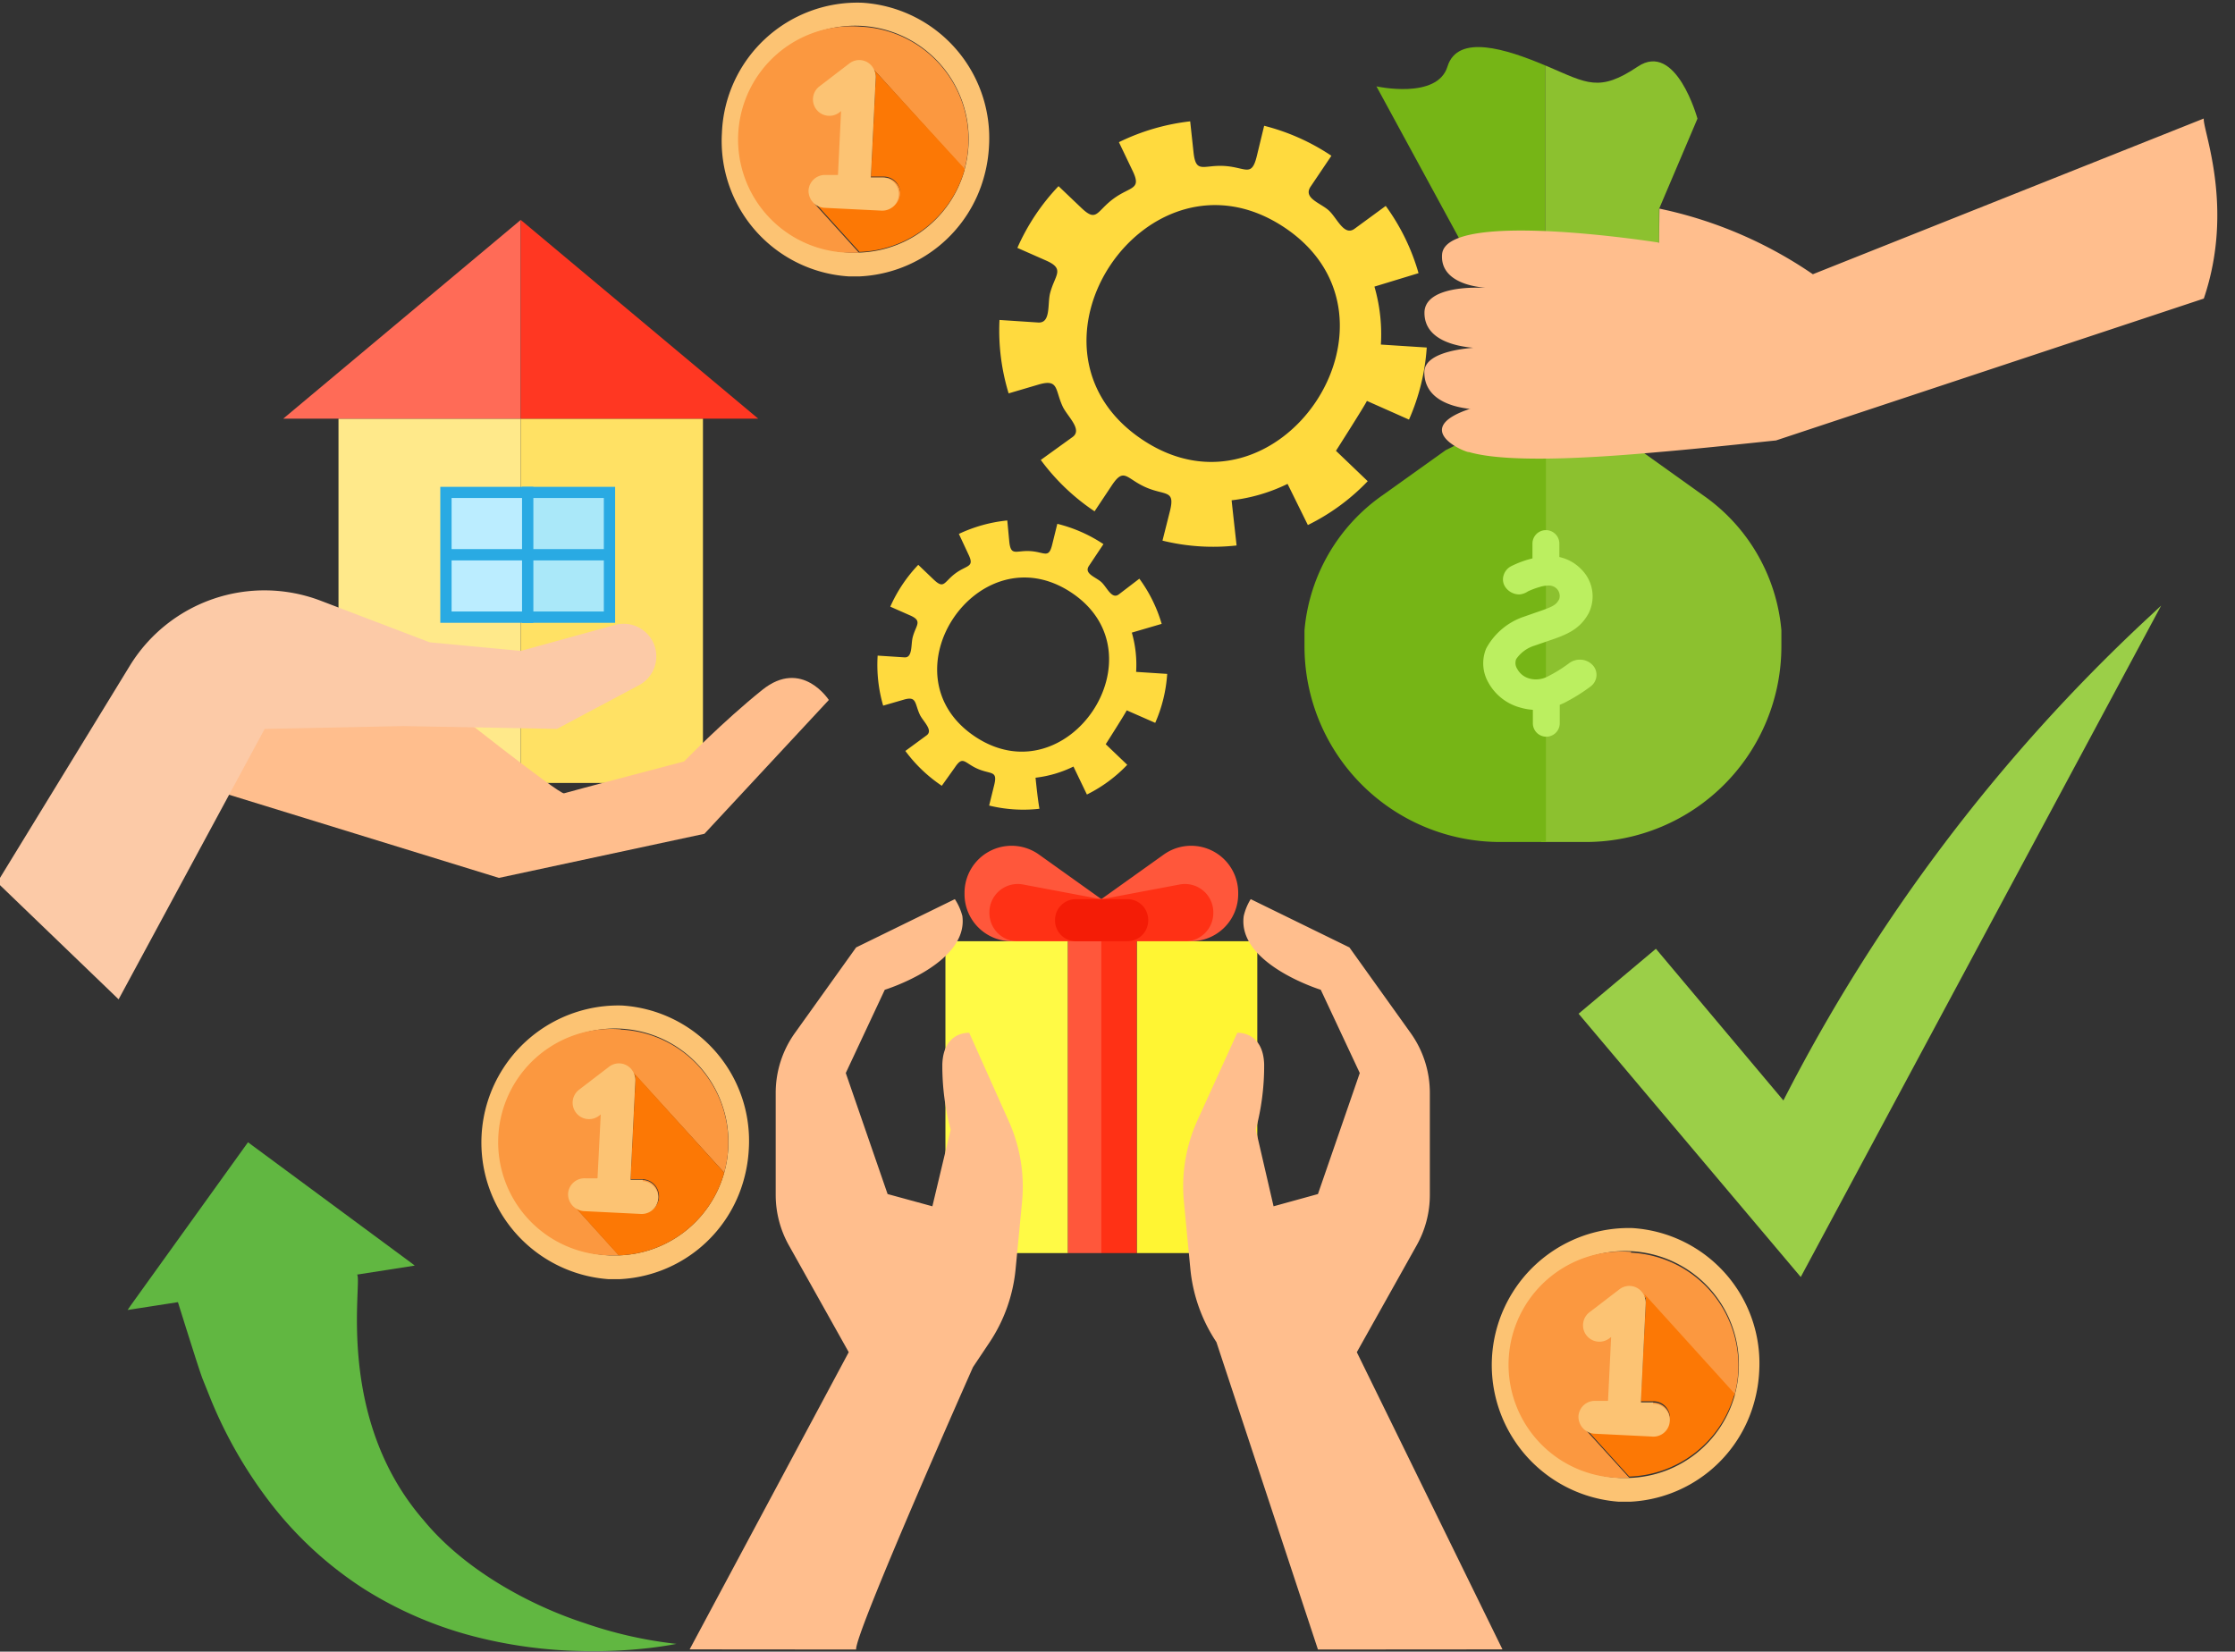 <svg xmlns="http://www.w3.org/2000/svg" viewBox="0 -0.203 166.19 122.82"><rect x="0" y="-0.203" width="166.19" height="122.82" fill="#333333" stroke="none"/><title>Depositphotos_87283154_02</title><g data-name="Layer 2"><g data-name="Layer 1" style="isolation:isolate"><g data-name="&lt;Group&gt;"><g data-name="&lt;Group&gt;"><g data-name="&lt;Group&gt;"><path fill="#ffe98a" d="M35.81 30.93H25.17v27.09h13.55V30.93h-2.91z" data-name="&lt;Group&gt;"/><path fill="#ffe164" d="M41.79 30.93h-3.07v27.09h13.55V30.93H41.79z" data-name="&lt;Group&gt;"/></g><path fill="#ff6b57" d="M38.72 16.15v14.78H21.06l17.66-14.78z" data-name="&lt;Group&gt;"/><path fill="#ff3722" d="M38.72 16.15v14.78h17.66L38.72 16.15z" data-name="&lt;Group&gt;"/></g><path d="M15.81 58.52l21.29 6.56 15.28-3.28 9.25-9.95s-2-3.12-4.95-.75-5.81 5.32-5.81 5.32-8.6 2.26-8.93 2.37-8.82-6.61-8.82-6.61l-13.77-2z" fill="#ffbe8d" data-name="&lt;Group&gt;"/><path d="M0 65.08l9.65-15.77a11.74 11.74 0 0 1 14.2-4.84l8.1 3.09 6.78.64 7-1.93a2.43 2.43 0 0 1 2.83 1.28 2.43 2.43 0 0 1-1.06 3.21L41.41 54 30 53.79 19.68 54 8.82 74.11 0 65.62z" fill="#fccaa7" data-name="&lt;Group&gt;"/><g data-name="&lt;Group&gt;"><path fill="#bbedff" d="M33.16 36.41h6.08v9.29h-6.08z" data-name="&lt;Group&gt;"/><path d="M39.66 46.11h-6.92V36h6.92zm-6.08-.84h5.24v-8.44h-5.24z" fill="#29aae3" data-name="&lt;Group&gt;"/></g><g data-name="&lt;Group&gt;"><path fill="#aae8f9" d="M39.24 36.41h6.08v9.29h-6.08z" data-name="&lt;Group&gt;"/><path d="M45.74 46.11h-6.92V36h6.92zm-6.08-.84h5.24v-8.44h-5.24z" fill="#29aae3" data-name="&lt;Group&gt;"/></g><path fill="#29aae3" d="M33.16 40.63h12.16v.84H33.16z" data-name="&lt;Group&gt;"/></g><g data-name="&lt;Group&gt;"><g data-name="&lt;Group&gt;"><path d="M81.89 69.79h-6.67a3.5 3.5 0 0 1-3.5-3.5v-.1a3.5 3.5 0 0 1 5.53-2.85l4.65 3.32z" fill="#ff573b" data-name="&lt;Group&gt;"/><path d="M76.07 65.57l5.83 1.1v3.13h-6.22a2.11 2.11 0 0 1-2.11-2.11 2.11 2.11 0 0 1 2.5-2.12z" fill="#ff3115" data-name="&lt;Group&gt;"/><path d="M81.89 69.79h6.68a3.5 3.5 0 0 0 3.5-3.5v-.1a3.5 3.5 0 0 0-5.53-2.85l-4.65 3.32z" fill="#ff573b" data-name="&lt;Group&gt;"/><path d="M87.72 65.57l-5.83 1.1v3.13h6.22a2.11 2.11 0 0 0 2.11-2.11 2.11 2.11 0 0 0-2.5-2.12z" fill="#ff3115" data-name="&lt;Group&gt;"/><g data-name="&lt;Group&gt;"><path fill="#fffa45" d="M70.3 69.79h9.11v23.19H70.3z" data-name="&lt;Group&gt;"/><path fill="#fff533" d="M84.53 69.79h8.96v23.19h-8.96z" data-name="&lt;Group&gt;"/><path fill="#ff573b" d="M79.41 69.79h2.49v23.19h-2.49z" data-name="&lt;Group&gt;"/><path fill="#ff3115" d="M81.89 69.79h2.63v23.19h-2.63z" data-name="&lt;Group&gt;"/></g><path d="M83.83 69.79h-1.94v-3.13h1.94a1.55 1.55 0 0 1 1.55 1.55 1.55 1.55 0 0 1-1.55 1.58z" fill="#f41c06" data-name="&lt;Group&gt;"/><path d="M80 69.79h1.94v-3.13H80a1.55 1.55 0 0 0-1.55 1.55A1.55 1.55 0 0 0 80 69.79z" fill="#f41c06" data-name="&lt;Group&gt;"/></g><path d="M63.66 122.46c-.14-1.12 8.69-21 8.69-21l1.23-1.84a11.86 11.86 0 0 0 1.94-5.47l.48-5a11.87 11.87 0 0 0-1-6l-2.93-6.55s-1.92-.14-2 2.34a18.37 18.37 0 0 0 .62 4.86l-1.36 5.7-3.33-.91-3.11-9 2.9-6.19s6.24-1.93 5.77-5.48a4.16 4.16 0 0 0-.56-1.26l-7.34 3.59-4.55 6.36a7.65 7.65 0 0 0-1.43 4.46v7.64a7.67 7.67 0 0 0 1 3.73l4.43 7.91-11.83 22.1z" fill="#ffbe8d" data-name="&lt;Group&gt;"/><path d="M98 122.46L90.45 99.6a11.87 11.87 0 0 1-1.94-5.47l-.48-5a11.87 11.87 0 0 1 1-6L92 76.6s1.92-.14 2 2.34a18.34 18.34 0 0 1-.62 4.86l1.32 5.7 3.3-.91 3.11-9-2.9-6.19s-6.21-1.92-5.73-5.48a4.16 4.16 0 0 1 .52-1.26l7.34 3.59 4.55 6.36a7.65 7.65 0 0 1 1.43 4.46v7.64a7.65 7.65 0 0 1-1 3.73l-4.43 7.91 10.83 22.1z" fill="#ffbe8d" data-name="&lt;Group&gt;"/></g><g data-name="&lt;Group&gt;"><g data-name="&lt;Group&gt;"><path d="M121.94 33.27l4.66 3.33a13.69 13.69 0 0 1 5.86 10.06v1.2A14.55 14.55 0 0 1 118 62.41h-3.4V29.56z" fill="#8cc12f" data-name="&lt;Group&gt;"/><path d="M107.5 33.27l-4.66 3.33A13.69 13.69 0 0 0 97 46.66v1.2a14.55 14.55 0 0 0 14.55 14.55h3.4V29.56z" fill="#76b516" data-name="&lt;Group&gt;"/></g><g data-name="&lt;Group&gt;"><path d="M115.11 4.75c2.9 1.24 3.81 1.92 6.67 0s4.44 3.87 4.44 3.87l-2.85 6.7v2.52L114.89 20V4.66z" fill="#8cc12f" data-name="&lt;Group&gt;"/><path d="M102.35 6.22s4.52 1 5.28-1.47 4.39-1.3 7.26-.09V20l-4.42 1.15z" fill="#76b516" data-name="&lt;Group&gt;"/></g><path d="M123.37 17.84s-8.87-1.41-13.46-.7c-1.55.24-2.62.72-2.68 1.58-.12 1.64 1.5 2.2 2.51 2.38a6.28 6.28 0 0 0 .72.09h-.72c-1.32 0-3.82.26-3.82 1.87 0 2 2.28 2.48 3.63 2.6h.84-.84c-1.36.11-3.64.5-3.64 1.81 0 2 2 2.59 3.45 2.74h-.09c-4.12 1.39-.88 3-.11 3.2h.06c2.71.79 8.54.51 14.16 0 3.16-.27 6.25-.61 8.68-.86L163.87 22c2.32-6.83-.12-12.63 0-13.39L134.8 20.19a31.64 31.64 0 0 0-11-4.79l-.41-.09z" fill="#ffbe8d" data-name="&lt;Group&gt;"/><path d="M113.19 45.7l1-.35c1.26-.43 1.51-.54 1.75-1a.77.77 0 0 0-.19-.78.82.82 0 0 0-.62-.23 2.24 2.24 0 0 0-.65.11 6 6 0 0 0-.86.32 1.34 1.34 0 0 1-.62.23 1.26 1.26 0 0 1-1.06-.54 1 1 0 0 1-.15-.83 1.13 1.13 0 0 1 .56-.72 7.36 7.36 0 0 1 1.34-.52l.26-.07v-1.1a1 1 0 0 1 2 0v1a3.2 3.2 0 0 1 1.63.91 2.83 2.83 0 0 1 .56 3.25c-.69 1.29-1.76 1.65-3.11 2.11l-.93.32a2.58 2.58 0 0 0-1.36 1 .8.8 0 0 0 .08.73 1.45 1.45 0 0 0 .89.71 1.76 1.76 0 0 0 .5.07 1.9 1.9 0 0 0 .84-.2 10.75 10.75 0 0 0 1.62-1 1.32 1.32 0 0 1 .81-.27 1.29 1.29 0 0 1 .94.4 1.05 1.05 0 0 1 .29.81 1.09 1.09 0 0 1-.43.78 13.15 13.15 0 0 1-2 1.24l-.3.13v1.37a1 1 0 0 1-2 0v-1a4.39 4.39 0 0 1-.95-.17 3.84 3.84 0 0 1-2.37-1.88 2.86 2.86 0 0 1-.15-2.51 5 5 0 0 1 2.68-2.32z" fill="#bbef60" data-name="&lt;Group&gt;"/></g><path d="M91.58 37a12.76 12.76 0 0 0 4.16-1.22l1.51 3.06a15.77 15.77 0 0 0 4.45-3.26l-2.36-2.26s2.15-3.37 2.3-3.71l3.13 1.39a15.92 15.92 0 0 0 1.32-5.36l-3.41-.22a12.74 12.74 0 0 0-.48-4.31l3.28-1a15.88 15.88 0 0 0-2.44-5l-2.32 1.7c-.78.57-1.3-.8-1.91-1.36s-1.93-.91-1.36-1.77l1.55-2.3a16.07 16.07 0 0 0-5-2.23l-.55 2.27c-.39 1.58-.81.82-2.39.72s-2.13.61-2.31-1l-.25-2.32a16.18 16.18 0 0 0-5.3 1.55l1 2.09c.72 1.47-.12 1.17-1.4 2.11s-1.23 1.8-2.4.68l-1.69-1.61a16 16 0 0 0-3.06 4.59l2.13.94c1.45.64.65 1.07.3 2.44-.2.8.07 2.23-.88 2.17l-2.88-.19a16 16 0 0 0 .68 5.46l2.24-.66c1.52-.44 1.19.41 1.8 1.68.37.73 1.46 1.68.72 2.22L77.39 34a16 16 0 0 0 4 3.82l1.29-1.94c.91-1.36 1.06-.49 2.51.15s2.2.16 1.81 1.75L86.44 40a15.77 15.77 0 0 0 5.51.36c-.12-1.09-.25-2.23-.37-3.36zm-6.64-4.51c-10.2-6.82.37-22.55 10.55-15.79s-.39 22.58-10.55 15.79z" fill="#ffda3e" data-name="&lt;Group&gt;" style="mix-blend-mode:multiply"/><path d="M77 57.63a8.65 8.65 0 0 0 2.82-.83l1 2.08a10.69 10.69 0 0 0 3-2.21l-1.6-1.53s1.46-2.29 1.56-2.52l2.12.93a10.79 10.79 0 0 0 .89-3.64l-2.31-.15a8.63 8.63 0 0 0-.32-2.92l2.22-.65a10.8 10.8 0 0 0-1.66-3.36L83.19 44c-.53.39-.88-.54-1.3-.92s-1.31-.62-.92-1.2l1.08-1.62a10.89 10.89 0 0 0-3.43-1.51l-.38 1.54c-.26 1.07-.55.56-1.62.49s-1.45.41-1.57-.69l-.15-1.59a11 11 0 0 0-3.6 1L72 41c.49 1-.08.79-.95 1.43s-.83 1.22-1.63.46l-1.14-1.09a10.87 10.87 0 0 0-2.08 3.11l1.45.64c1 .43.44.73.21 1.66-.13.54 0 1.51-.6 1.47l-2-.13a10.84 10.84 0 0 0 .41 3.72l1.52-.44c1-.3.81.28 1.22 1.14.25.49 1 1.14.49 1.51l-1.58 1.16a10.9 10.9 0 0 0 2.71 2.59l.97-1.36c.61-.92.71-.33 1.7.1s1.49.11 1.23 1.19l-.38 1.54a10.69 10.69 0 0 0 3.74.24c-.13-.77-.21-1.55-.29-2.31zm-4.5-3.06c-6.92-4.62.25-15.29 7.16-10.71s-.26 15.31-7.16 10.71z" fill="#ffda3e" data-name="&lt;Group&gt;" style="mix-blend-mode:multiply"/><path d="M18.44 84.74L9.7 96.9l-.21.31 3.74-.58.58 1.85.73 2.3c.16.48.32 1 .51 1.52l.67 1.67a33.29 33.29 0 0 0 4.28 7.45 27.73 27.73 0 0 0 7.14 6.58 28.92 28.92 0 0 0 8.44 3.57 34.57 34.57 0 0 0 7.54 1 36.74 36.74 0 0 0 5.23-.23c1.24-.15 1.95-.3 1.95-.3a31.39 31.39 0 0 1-6.82-1.54c-3.91-1.27-8.87-3.86-12-7.68-6.65-7.67-4.5-17.84-4.93-18.24l4.29-.67-.3-.23z" fill="#61b741" data-name="&lt;Group&gt;"/><path d="M160.7 44.83l-1.19 1.11a129.36 129.36 0 0 0-26.9 35.69l-9.48-11.28-5.75 4.83 16.52 19.58z" fill="#9bcf48" data-name="&lt;Group&gt;"/><g data-name="&lt;Group&gt;"><g data-name="&lt;Group&gt;"><path d="M121.38 91.12a10.19 10.19 0 0 0-1 20.35h.82a10.08 10.08 0 0 0 9.26-7.48 10.38 10.38 0 0 0 .35-2.2 10.08 10.08 0 0 0-9.43-10.67zm7.62 12.41a8.41 8.41 0 0 1-7.83 6.17h-.7a8.44 8.44 0 1 1 8.52-6.17z" fill="#fcc373" data-name="&lt;Group&gt;"/><path d="M121.29 92.89a8.42 8.42 0 1 0-.83 16.81h.7l-3.36-3.7a1.19 1.19 0 0 0 .74.32l4.26.21a1.22 1.22 0 1 0 .12-2.43H122l.36-7.38a1.24 1.24 0 0 0-.11-.54l6.71 7.41a8.4 8.4 0 0 0-7.69-10.64z" fill="#fb9840" data-name="&lt;Group&gt;"/><path d="M122.38 96.66L122 104h.92a1.22 1.22 0 1 1-.12 2.43l-4.26-.21a1.19 1.19 0 0 1-.74-.32l3.35 3.7a8.41 8.41 0 0 0 7.83-6.17l-6.71-7.41a1.24 1.24 0 0 1 .11.64z" fill="#fc7805" data-name="&lt;Group&gt;"/></g><path d="M122.93 104.08h-.92l.36-7.38a1.24 1.24 0 0 0-.11-.54 1.2 1.2 0 0 0-1.85-.48l-2.22 1.7a1.22 1.22 0 0 0 1.48 1.94l.13-.1-.23 4.75h-.92a1.22 1.22 0 0 0-1.28 1.16 1.27 1.27 0 0 0 1.16 1.28l4.26.21a1.22 1.22 0 1 0 .12-2.43z" fill="#fcc373" data-name="&lt;Group&gt;"/></g><g data-name="&lt;Group&gt;"><g data-name="&lt;Group&gt;"><path d="M64.12 0a10.08 10.08 0 0 0-10.44 9.69 10.08 10.08 0 0 0 9.43 10.66h.82a10.08 10.08 0 0 0 9.26-7.48 10.38 10.38 0 0 0 .35-2.2A10.08 10.08 0 0 0 64.12 0zm7.61 12.41a8.41 8.41 0 0 1-7.83 6.17h-.7a8.44 8.44 0 1 1 8.52-6.17z" fill="#fcc373" data-name="&lt;Group&gt;"/><path d="M64 1.78a8.42 8.42 0 1 0-.83 16.81h.7l-3.35-3.7a1.19 1.19 0 0 0 .74.32l4.26.21a1.22 1.22 0 1 0 .15-2.42h-.92l.36-7.38A1.24 1.24 0 0 0 65 5l6.71 7.41A8.4 8.4 0 0 0 64 1.78z" fill="#fb9840" data-name="&lt;Group&gt;"/><path d="M65.12 5.55l-.36 7.38h.92a1.22 1.22 0 1 1-.12 2.43l-4.26-.21a1.19 1.19 0 0 1-.74-.32l3.35 3.7a8.41 8.41 0 0 0 7.83-6.17L65 5a1.24 1.24 0 0 1 .12.55z" fill="#fc7805" data-name="&lt;Group&gt;"/></g><path d="M65.67 13h-.92l.36-7.38A1.24 1.24 0 0 0 65 5a1.2 1.2 0 0 0-1.85-.48l-2.22 1.7a1.22 1.22 0 0 0 1.48 1.94l.13-.1-.23 4.75h-.91a1.22 1.22 0 0 0-1.28 1.16 1.27 1.27 0 0 0 1.16 1.28l4.26.21a1.22 1.22 0 1 0 .13-2.46z" fill="#fcc373" data-name="&lt;Group&gt;"/></g><g data-name="&lt;Group&gt;"><g data-name="&lt;Group&gt;"><path d="M46.25 74.57a10.19 10.19 0 0 0-1 20.35h.82a10.08 10.08 0 0 0 9.26-7.48 10.44 10.44 0 0 0 .35-2.2 10.08 10.08 0 0 0-9.43-10.67zM53.85 87A8.41 8.41 0 0 1 46 93.15h-.7A8.44 8.44 0 1 1 53.85 87z" fill="#fcc373" data-name="&lt;Group&gt;"/><path d="M46.16 76.34a8.42 8.42 0 1 0-.83 16.81h.7l-3.35-3.7a1.2 1.2 0 0 0 .74.32l4.26.21a1.22 1.22 0 1 0 .12-2.44h-.92l.36-7.38a1.22 1.22 0 0 0-.11-.54L53.85 87a8.4 8.4 0 0 0-7.69-10.64z" fill="#fb9840" data-name="&lt;Group&gt;"/><path d="M47.25 80.11l-.36 7.38h.92a1.22 1.22 0 1 1-.13 2.51l-4.26-.21a1.2 1.2 0 0 1-.74-.32L46 93.15A8.41 8.41 0 0 0 53.85 87l-6.71-7.41a1.22 1.22 0 0 1 .11.52z" fill="#fc7805" data-name="&lt;Group&gt;"/></g><path d="M47.8 87.53h-.92l.36-7.38a1.22 1.22 0 0 0-.11-.54 1.2 1.2 0 0 0-1.85-.48l-2.22 1.7a1.22 1.22 0 0 0 1.48 1.94l.13-.1-.24 4.75h-.91a1.22 1.22 0 0 0-1.28 1.16 1.27 1.27 0 0 0 1.16 1.28l4.26.21a1.22 1.22 0 1 0 .12-2.44z" fill="#fcc373" data-name="&lt;Group&gt;"/></g></g></g></svg>